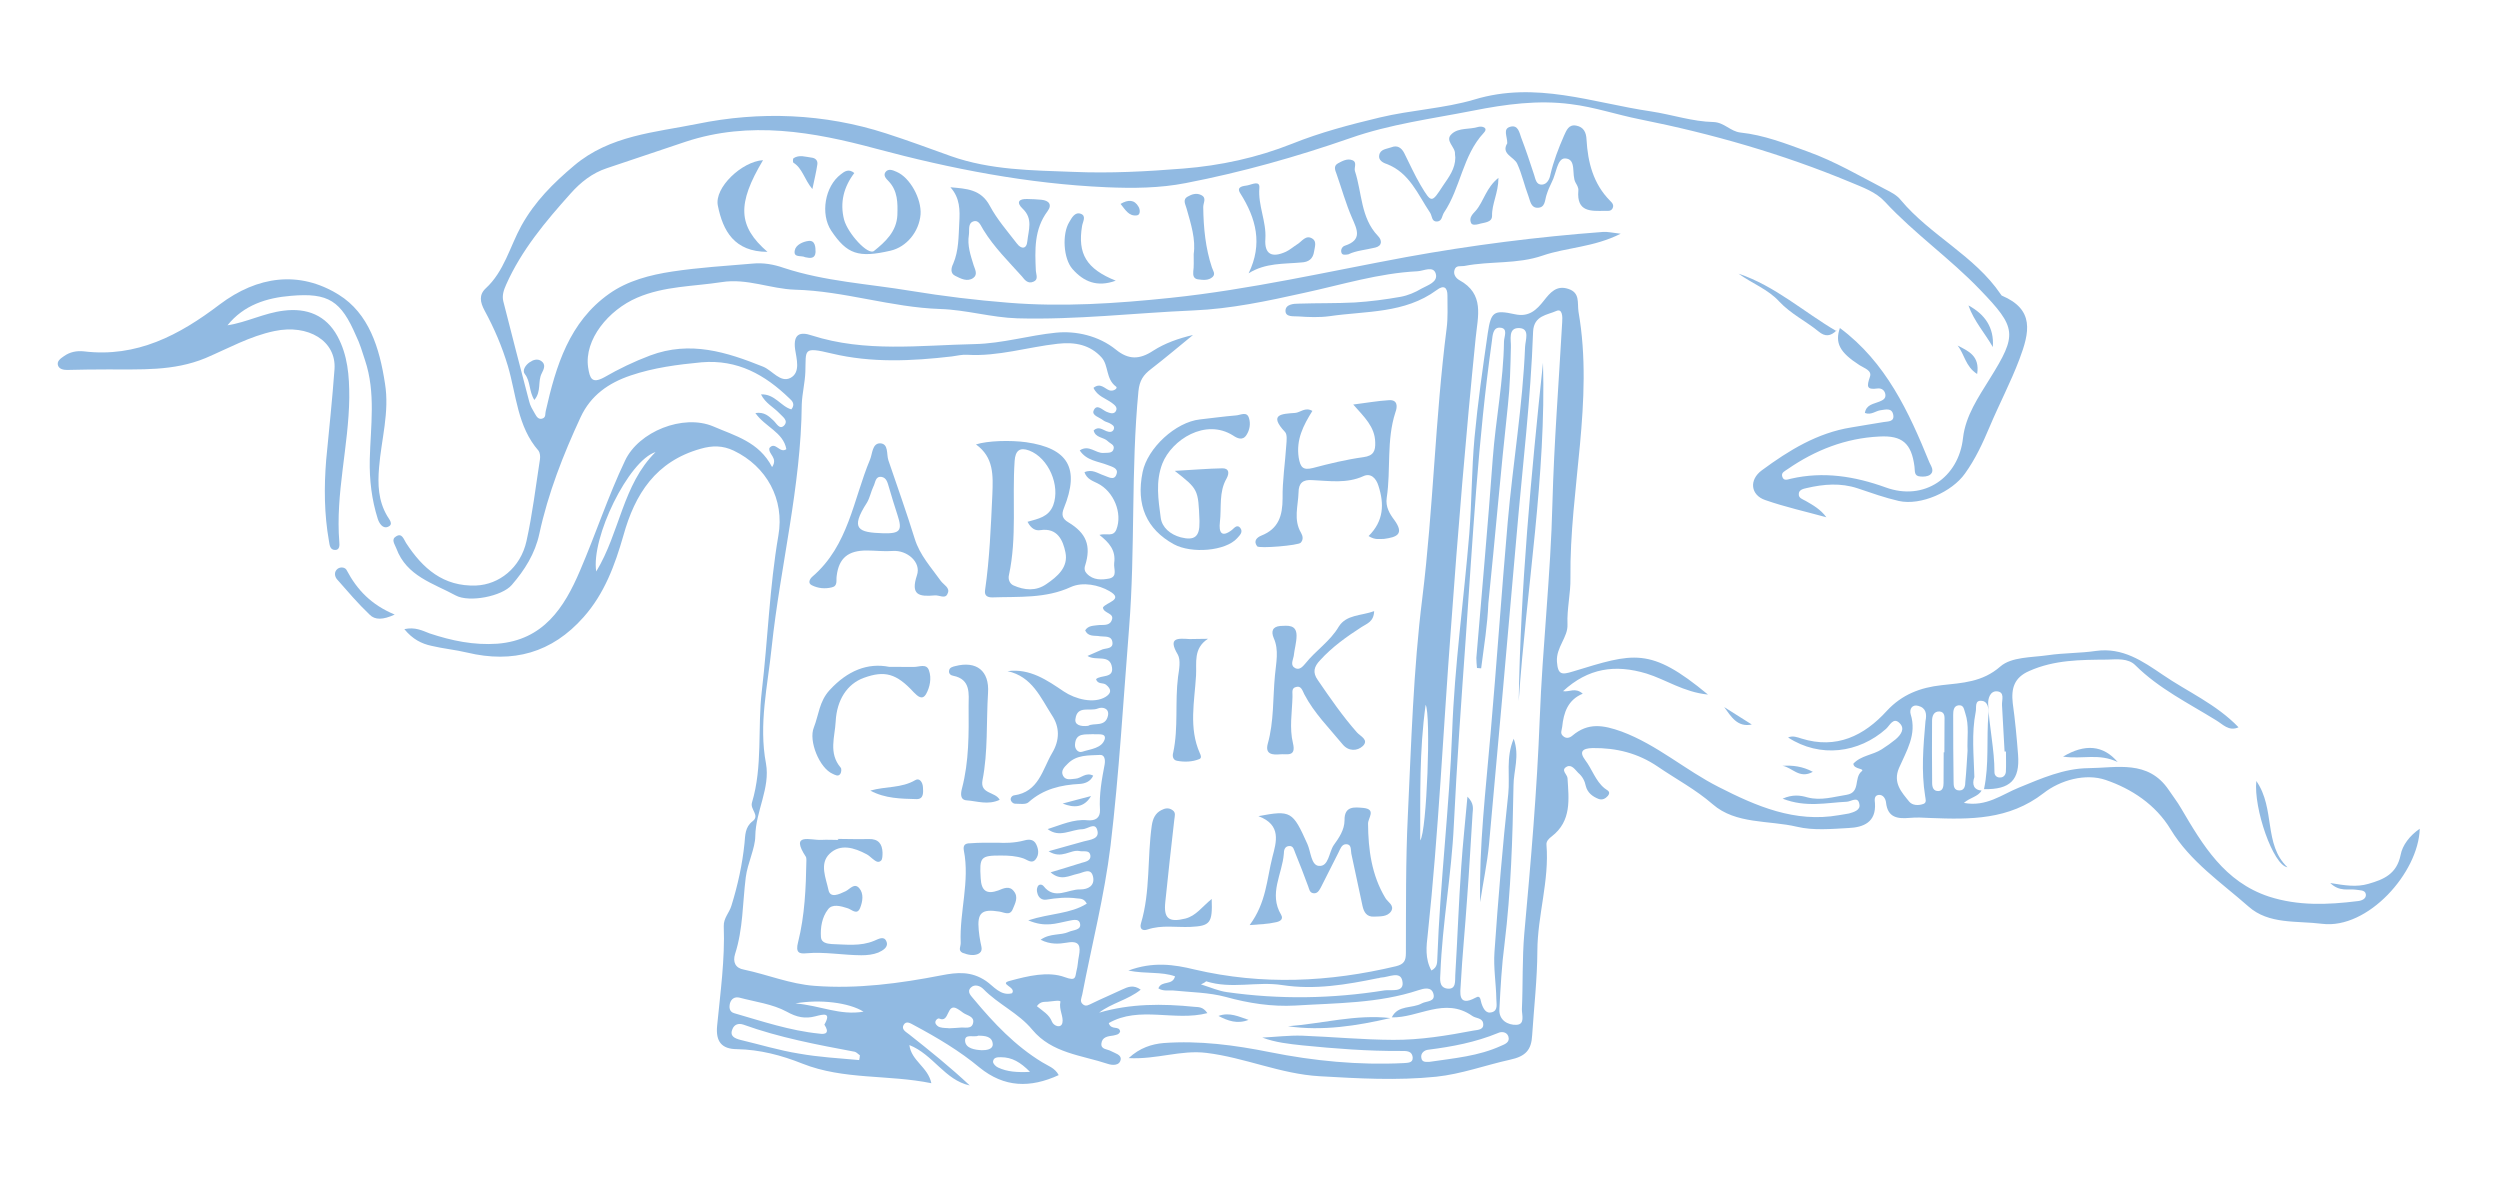 <svg width="255" height="121" viewBox="0 0 255 121" fill="none" xmlns="http://www.w3.org/2000/svg">
<path d="M202.121 80.635C201.765 81.269 200.953 81.336 200.316 81.897C202.608 82.331 204.201 81.032 205.933 80.334C208.231 79.391 210.529 78.377 212.999 78.353C215.893 78.33 219.108 77.461 221.212 80.576C221.633 81.213 222.089 81.779 222.474 82.451C224.681 86.201 226.889 89.951 231.434 91.453C234.43 92.418 237.43 92.29 240.466 91.915C240.89 91.881 241.385 91.672 241.316 91.213C241.247 90.754 240.683 90.822 240.295 90.749C239.519 90.64 238.635 90.989 237.686 90.068C239.203 90.321 240.366 90.503 241.568 90.155C243.157 89.703 244.466 89.144 244.862 87.205C245.043 86.218 245.788 85.233 246.814 84.532C246.689 89.013 241.512 94.813 236.857 94.228C234.247 93.9 231.422 94.311 229.348 92.467C226.571 90.02 223.404 87.889 221.406 84.599C219.865 82.052 217.401 80.453 214.794 79.56C212.715 78.845 210.136 79.575 208.436 80.909C204.896 83.646 200.944 83.594 196.886 83.435C196.181 83.397 195.475 83.359 194.769 83.426C193.569 83.527 192.546 83.417 192.376 81.863C192.342 81.51 192.097 81.015 191.603 81.084C191.144 81.152 191.213 81.611 191.246 81.929C191.379 83.871 190.071 84.394 188.554 84.458C186.789 84.557 184.953 84.725 183.296 84.33C180.406 83.647 177.051 84.091 174.696 82.035C172.938 80.51 170.966 79.478 169.101 78.2C167.061 76.815 164.875 76.276 162.44 76.301C161.381 76.332 161.062 76.683 161.694 77.533C162.396 78.453 162.743 79.654 163.658 80.399C163.904 80.612 164.362 80.72 164.007 81.177C163.759 81.459 163.441 81.634 163.053 81.491C162.419 81.241 161.926 80.851 161.753 80.18C161.649 79.65 161.404 79.19 160.982 78.835C160.666 78.516 160.316 77.95 159.821 78.195C159.149 78.545 159.853 78.972 159.886 79.36C160.018 81.513 160.326 83.737 158.273 85.317C157.989 85.527 157.706 85.808 157.74 86.161C158.042 89.832 156.827 93.356 156.811 96.99C156.799 99.849 156.469 102.706 156.28 105.598C156.203 107.08 155.636 107.748 154.011 108.094C151.503 108.648 149.064 109.555 146.487 109.826C142.498 110.232 138.547 110.004 134.595 109.775C130.609 109.546 126.981 107.872 123.066 107.397C120.456 107.068 117.982 108.081 115.124 107.927C116.258 106.874 117.495 106.491 118.695 106.39C122.331 106.123 125.928 106.597 129.524 107.319C134.002 108.22 138.588 108.663 143.176 108.436C143.564 108.402 144.129 108.44 144.096 107.875C144.029 107.134 143.393 107.202 142.864 107.199C139.511 107.22 136.16 106.959 132.844 106.627C131.469 106.48 130.093 106.333 128.754 105.833C130.096 105.768 131.473 105.598 132.813 105.639C135.918 105.758 139.022 106.054 142.128 106.067C144.88 106.079 147.599 105.632 150.319 105.114C150.742 105.045 151.413 105.048 151.275 104.342C151.171 103.812 150.536 103.88 150.184 103.631C147.369 101.643 144.678 103.855 141.926 103.772L141.961 103.773C142.602 102.47 144.047 102.899 145.037 102.339C145.497 102.094 146.449 102.204 146.206 101.356C145.997 100.614 145.22 100.822 144.69 100.997C140.591 102.355 136.356 102.302 132.121 102.566C129.721 102.697 127.358 102.334 125.032 101.689C123.304 101.223 121.469 101.215 119.671 101.031C119.177 100.993 118.647 101.132 118.154 100.812C118.475 99.967 119.602 100.571 119.853 99.585C118.444 99.084 116.925 99.36 115.092 98.999C117.601 98.058 119.788 98.385 121.832 98.887C128.742 100.505 135.589 100.181 142.407 98.552C143.219 98.344 143.397 97.992 143.401 97.215C143.421 92.522 143.37 87.829 143.602 83.136C143.951 75.763 144.159 68.353 145.073 61.018C146.206 51.848 146.387 42.639 147.555 33.504C147.701 32.411 147.635 31.281 147.64 30.152C147.644 29.34 147.292 29.021 146.549 29.583C143.257 32.004 139.341 31.704 135.598 32.253C134.574 32.39 133.48 32.35 132.422 32.275C131.963 32.237 131.116 32.375 131.119 31.704C131.122 31.034 131.934 30.967 132.533 30.97C134.404 30.907 136.309 30.95 138.18 30.853C139.768 30.753 141.322 30.549 142.876 30.273C143.617 30.135 144.36 29.82 144.997 29.435C145.633 29.085 146.693 28.772 146.45 27.924C146.207 27.076 145.216 27.636 144.581 27.669C140.628 27.864 136.847 29.047 132.997 29.878C129.253 30.709 125.544 31.504 121.732 31.664C115.732 31.921 109.801 32.636 103.767 32.469C101.121 32.388 98.548 31.6 95.902 31.518C90.892 31.356 86.1 29.677 81.089 29.549C78.584 29.468 76.189 28.364 73.611 28.776C70.716 29.223 67.752 29.174 64.994 30.363C62.06 31.62 59.577 34.644 59.988 37.469C60.16 38.599 60.369 39.164 61.607 38.499C63.128 37.624 64.649 36.889 66.31 36.261C70.41 34.726 74.11 35.906 77.844 37.404C78.795 37.797 79.602 39.071 80.627 38.546C81.688 37.986 81.236 36.572 81.099 35.619C80.894 34.03 81.635 33.821 82.798 34.215C88.26 35.967 93.839 35.215 99.415 35.097C102.239 35.039 104.959 34.204 107.713 33.933C109.725 33.73 112.052 34.234 113.811 35.653C115.112 36.717 116.241 36.687 117.621 35.775C118.824 35.004 120.203 34.516 121.686 34.169C120.27 35.328 118.853 36.522 117.401 37.645C116.623 38.241 116.232 38.804 116.121 39.898C115.346 47.904 115.805 55.987 115.171 63.995C114.575 71.438 114.155 78.882 113.276 86.253C112.654 91.367 111.362 96.372 110.388 101.449C110.316 101.802 110.103 102.154 110.454 102.438C110.771 102.721 111.089 102.476 111.407 102.336C112.398 101.846 113.423 101.427 114.448 100.938C115.049 100.658 115.615 100.413 116.354 100.946C115.044 101.999 113.384 102.309 112.109 103.292C115.324 102.353 118.571 102.367 121.851 102.698C122.239 102.735 122.698 102.667 123.154 103.339C119.798 104.207 116.206 102.568 113.093 104.355C113.336 105.132 114.15 104.571 114.254 105.206C114.146 105.559 113.793 105.557 113.546 105.627C113.016 105.695 112.416 105.763 112.343 106.433C112.269 107.068 112.975 107.001 113.327 107.214C113.715 107.427 114.385 107.571 114.312 108.065C114.203 108.735 113.427 108.661 113.004 108.518C110.326 107.624 107.292 107.435 105.291 105.027C103.887 103.327 101.809 102.436 100.298 100.877C99.982 100.558 99.418 100.344 99.028 100.73C98.567 101.187 99.095 101.613 99.341 101.931C101.377 104.375 103.555 106.678 106.3 108.348C106.863 108.704 107.603 108.918 107.988 109.661C105.089 110.99 102.443 110.943 99.911 108.885C97.871 107.183 95.583 105.832 93.26 104.587C92.907 104.409 92.45 104.054 92.166 104.547C91.917 105.005 92.41 105.254 92.726 105.502C94.837 107.17 96.911 108.837 98.915 110.716C96.376 110.176 95.188 107.56 92.757 106.596C92.962 108.221 94.653 108.828 94.999 110.488C90.592 109.587 86.072 110.167 81.845 108.49C79.696 107.634 77.51 107.06 75.182 107.015C73.594 107.008 72.997 106.229 73.145 104.642C73.477 101.256 73.95 97.87 73.824 94.482C73.792 93.635 74.394 93.109 74.609 92.368C75.253 90.289 75.721 88.174 75.942 85.987C76.016 85.211 75.984 84.364 76.763 83.767C77.542 83.171 76.486 82.567 76.701 81.862C77.811 78.161 77.263 74.277 77.702 70.504C78.325 65.213 78.489 59.885 79.394 54.631C80.045 50.929 78.189 47.569 74.843 45.967C73.716 45.432 72.658 45.428 71.457 45.776C66.899 47.062 64.767 50.37 63.584 54.634C62.725 57.63 61.654 60.554 59.526 62.945C56.299 66.601 52.307 67.677 47.654 66.564C46.455 66.276 45.221 66.165 44.022 65.878C42.999 65.662 42.084 65.199 41.242 64.172C42.336 63.93 43.076 64.321 43.816 64.606C46.071 65.357 48.327 65.826 50.728 65.659C55.423 65.291 57.554 61.983 59.158 58.215C60.762 54.481 62.014 50.64 63.758 46.978C65.147 44.019 69.672 42.204 72.737 43.487C74.956 44.45 77.423 45.06 78.753 47.642C79.392 46.692 78.335 46.334 78.479 45.7C79.082 44.961 79.535 46.304 80.208 45.813C79.898 44.083 78.03 43.545 77.048 42.13C77.966 41.992 78.422 42.453 78.879 42.879C79.196 43.162 79.51 43.869 79.971 43.412C80.467 42.885 79.799 42.494 79.483 42.14C78.921 41.538 78.075 41.146 77.621 40.227C79.032 40.162 79.662 41.47 80.719 41.757C81.145 41.23 80.794 40.875 80.512 40.627C78.017 38.217 75.236 36.652 71.565 36.954C69.094 37.191 66.693 37.498 64.325 38.299C62.063 39.066 60.258 40.328 59.225 42.547C57.444 46.386 55.91 50.296 55.01 54.456C54.578 56.466 53.512 58.155 52.2 59.667C51.207 60.827 47.852 61.483 46.479 60.736C44.191 59.491 41.476 58.774 40.43 55.947C40.255 55.487 39.869 55.027 40.4 54.711C41.001 54.326 41.175 54.997 41.42 55.386C43.103 57.969 45.212 59.849 48.565 59.722C50.895 59.626 53.09 57.941 53.701 55.192C54.313 52.442 54.643 49.62 55.078 46.834C55.115 46.552 55.081 46.199 54.941 45.987C52.763 43.508 52.672 40.261 51.802 37.328C51.21 35.349 50.407 33.476 49.426 31.672C48.971 30.823 48.833 30.081 49.542 29.414C51.42 27.693 51.995 25.19 53.169 23.043C54.556 20.543 56.434 18.681 58.559 16.89C62.207 13.801 66.831 13.503 71.105 12.639C77.497 11.326 84.06 11.565 90.368 13.604C92.588 14.319 94.808 15.14 96.992 15.926C101.044 17.355 105.243 17.373 109.477 17.532C113.217 17.689 116.958 17.494 120.7 17.192C124.477 16.891 128.186 16.095 131.792 14.664C134.655 13.511 137.693 12.713 140.731 11.985C143.91 11.222 147.334 11.06 150.373 10.156C156.662 8.242 162.44 10.49 168.4 11.362C170.551 11.689 172.63 12.404 174.782 12.448C175.876 12.488 176.507 13.408 177.53 13.519C179.929 13.776 182.113 14.632 184.368 15.454C187.151 16.453 189.686 17.946 192.291 19.299C192.855 19.583 193.488 19.904 193.874 20.399C196.894 24.011 201.402 26.077 204.067 30.006C204.102 30.041 204.137 30.112 204.172 30.147C207.554 31.573 207.014 33.9 205.979 36.648C205.087 39.008 203.913 41.227 202.95 43.516C202.237 45.207 201.489 46.827 200.424 48.304C199.111 50.169 195.929 51.602 193.672 51.098C192.262 50.775 190.853 50.275 189.479 49.81C187.752 49.238 186.022 49.372 184.256 49.788C183.938 49.857 183.479 49.961 183.477 50.384C183.44 50.807 183.863 50.915 184.18 51.093C184.919 51.52 185.694 51.946 186.29 52.761C184.21 52.187 182.095 51.719 180.051 51.005C178.571 50.504 178.366 48.951 179.712 47.968C182.473 45.934 185.374 44.147 188.835 43.597C189.929 43.425 191.024 43.218 192.154 43.046C192.613 42.978 193.248 43.016 193.11 42.309C192.972 41.568 192.336 41.777 191.806 41.845C191.312 41.913 190.851 42.37 190.217 42.121C190.362 41.239 191.139 41.207 191.704 40.962C192.022 40.823 192.376 40.683 192.307 40.224C192.239 39.8 191.922 39.587 191.534 39.621C190.368 39.792 190.405 39.404 190.727 38.453C190.977 37.783 190.166 37.568 189.674 37.249C187.632 35.934 187.142 34.979 187.678 33.429L187.678 33.464C192.357 36.943 194.699 41.999 196.795 47.16C196.969 47.548 197.355 48.044 196.86 48.43C196.612 48.606 196.188 48.639 195.871 48.602C195.201 48.564 195.344 48.035 195.275 47.577C194.968 45.211 194.019 44.395 191.689 44.526C188.265 44.688 185.155 45.91 182.359 47.839C182.076 48.049 181.651 48.189 181.791 48.613C181.93 49.107 182.354 48.897 182.672 48.828C185.992 48.066 189.166 48.574 192.337 49.716C196.248 51.145 199.787 48.725 200.228 44.669C200.485 42.412 201.799 40.512 202.971 38.611C205.778 34.106 205.711 33.436 201.952 29.538C198.895 26.349 195.271 23.828 192.25 20.569C191.337 19.577 189.998 19.112 188.73 18.578C181.791 15.69 174.636 13.647 167.267 12.169C164.905 11.7 162.614 10.914 160.216 10.621C156.901 10.184 153.582 10.628 150.262 11.285C146.059 12.113 141.787 12.66 137.723 14.089C132.209 16.006 126.662 17.57 120.941 18.675C118.292 19.193 115.575 19.217 112.858 19.099C104.849 18.747 97.057 17.232 89.302 15.152C83.028 13.466 76.505 12.274 69.897 14.469C67.246 15.34 64.561 16.281 61.91 17.152C60.426 17.639 59.222 18.587 58.194 19.747C55.641 22.595 53.193 25.513 51.626 29.035C51.376 29.598 51.197 30.127 51.336 30.727C52.204 34.119 53.071 37.545 53.974 40.937C54.078 41.396 54.324 41.785 54.569 42.21C54.744 42.528 54.954 42.846 55.378 42.672C55.697 42.532 55.592 42.179 55.664 41.932C56.707 37.314 58.067 32.838 62.138 29.962C64.014 28.629 66.31 28.039 68.57 27.696C71.289 27.284 74.042 27.119 76.795 26.884C77.855 26.783 78.912 26.964 79.934 27.321C84.163 28.716 88.573 28.946 92.91 29.671C96.225 30.214 99.54 30.616 102.856 30.878C108.359 31.325 113.866 30.96 119.373 30.384C127.493 29.536 135.441 27.7 143.458 26.217C150.097 25.011 156.806 24.157 163.513 23.657C163.936 23.623 164.394 23.731 165.311 23.841C162.518 25.24 159.801 25.229 157.362 26.065C154.747 26.971 152.031 26.607 149.382 27.125C148.994 27.194 148.501 27.015 148.357 27.544C148.214 28.002 148.53 28.392 148.847 28.569C151.452 29.992 150.737 32.247 150.515 34.505C149.52 44.381 148.701 54.258 147.989 64.171C147.203 74.542 146.735 84.914 145.632 95.284C145.486 96.519 145.339 97.788 146.004 98.991C146.676 98.641 146.573 98.111 146.61 97.688C146.89 89.996 147.84 82.343 148.12 74.652C148.361 67.913 149.307 61.212 149.865 54.475C150.126 51.194 150.105 47.877 150.401 44.632C150.734 41.069 151.243 37.507 151.753 33.981C152.08 31.794 152.363 31.584 154.513 32.052C155.959 32.376 156.738 31.603 157.484 30.653C158.122 29.844 158.761 29.07 159.959 29.464C161.192 29.857 160.87 30.879 161.007 31.797C162.592 40.908 160.083 49.896 160.185 58.965C160.214 60.518 159.819 62.069 159.883 63.692C159.948 64.998 158.708 66.016 158.808 67.499C158.908 68.84 159.296 68.842 160.427 68.494C166.61 66.615 168.272 65.916 174.214 70.847C171.71 70.589 169.916 69.311 167.942 68.702C164.735 67.736 161.981 68.147 159.43 70.501C160.1 70.61 160.667 70.083 161.44 70.757C159.92 71.385 159.491 72.689 159.344 74.135C159.307 74.488 159.094 74.805 159.446 75.088C159.762 75.372 160.115 75.268 160.399 75.022C161.992 73.688 163.509 73.941 165.411 74.62C169.04 75.976 171.923 78.565 175.303 80.273C179.141 82.23 183.086 83.941 187.571 83.148C187.924 83.079 188.277 83.046 188.595 82.976C189.09 82.837 189.797 82.629 189.658 82.028C189.521 81.181 188.848 81.743 188.389 81.776C186.306 81.873 184.222 82.393 181.826 81.465C182.852 81.011 183.628 81.12 184.368 81.335C185.742 81.694 187.015 81.276 188.356 81.07C189.804 80.829 189.07 79.344 189.884 78.677C190.274 78.361 189.073 78.497 189.041 77.897C189.821 77.053 191.02 77.023 191.94 76.427C192.436 76.112 192.931 75.761 193.356 75.41C193.888 74.954 194.349 74.32 193.752 73.753C193.119 73.115 192.763 73.996 192.373 74.347C189.61 76.805 185.655 77.353 182.383 75.222C182.877 75.012 183.3 75.191 183.758 75.334C187.318 76.443 190.147 75.043 192.451 72.513C194.011 70.826 195.884 70.128 198.038 69.89C200.156 69.652 202.203 69.59 204.045 67.975C205.179 66.992 207.225 67.071 208.885 66.831C210.509 66.591 212.167 66.633 213.792 66.394C216.51 66.017 218.551 67.437 220.592 68.822C223.125 70.562 226.049 71.81 228.332 74.184C227.342 74.638 226.71 73.859 226.042 73.468C223.226 71.727 220.198 70.232 217.808 67.858C217.07 67.113 215.905 67.249 214.917 67.281C212.235 67.304 209.553 67.293 206.972 68.446C205.452 69.11 205.13 70.203 205.3 71.721C205.539 73.451 205.708 75.216 205.842 76.981C206.042 79.558 205.05 80.541 202.368 80.495C202.909 77.956 202.602 75.379 202.825 72.804C202.862 72.275 202.76 71.569 202.195 71.496C201.349 71.351 201.628 72.199 201.52 72.622C201.087 74.808 201.325 77.032 201.386 79.255C201.1 80.066 201.38 80.596 202.121 80.635ZM104.88 93.874C107.142 93.143 109.188 93.222 110.851 92.171C110.571 91.64 110.218 91.674 109.865 91.637C108.807 91.492 107.748 91.593 106.724 91.765C106.265 91.834 105.913 91.55 105.81 91.091C105.74 90.879 105.741 90.632 105.848 90.42C105.99 90.139 106.307 90.211 106.448 90.388C107.571 91.839 108.952 90.681 110.187 90.721C110.998 90.725 111.671 90.339 111.498 89.457C111.291 88.432 110.476 89.029 109.911 89.132C109.064 89.305 108.214 89.901 107.16 88.979C108.396 88.596 109.386 88.318 110.34 88.005C110.728 87.9 111.258 87.797 111.225 87.303C111.157 86.632 110.521 86.912 110.098 86.804C109.181 86.624 108.294 87.678 106.957 86.826C108.406 86.409 109.465 86.131 110.561 85.818C111.232 85.644 112.22 85.578 111.907 84.624C111.663 83.847 110.919 84.584 110.39 84.582C109.225 84.612 108.057 85.49 106.861 84.567C108.204 84.149 109.512 83.52 110.923 83.667C111.734 83.741 112.23 83.425 112.198 82.614C112.099 81.025 112.388 79.474 112.676 77.958C112.749 77.499 112.681 76.97 112.187 77.003C111.057 77.069 109.822 76.958 108.901 77.906C108.582 78.223 108.157 78.609 108.437 79.139C108.717 79.635 109.247 79.46 109.706 79.427C110.271 79.394 110.768 78.726 111.507 79.117C111.222 79.751 110.621 79.925 110.162 79.959C108.221 80.056 106.42 80.472 104.896 81.841C104.613 82.087 104.014 81.979 103.52 81.977C103.378 81.976 103.203 81.834 103.133 81.693C102.993 81.445 103.205 81.164 103.417 81.129C105.96 80.787 106.322 78.495 107.318 76.806C108.099 75.503 108.105 74.162 107.299 72.959C106.142 71.155 105.269 68.998 102.766 68.458C105.061 68.151 106.82 69.393 108.509 70.53C109.67 71.311 111.574 71.813 112.777 71.077C113.378 70.692 113.38 70.303 112.817 69.842C112.501 69.594 111.97 69.839 111.796 69.273C112.292 68.817 113.596 69.21 113.425 68.081C113.219 66.668 111.769 67.474 110.924 66.905C111.49 66.661 111.985 66.451 112.444 66.241C112.868 66.102 113.539 66.175 113.471 65.54C113.403 64.799 112.697 64.972 112.203 64.9C111.674 64.791 111.003 65 110.688 64.293C111.008 63.8 111.502 63.838 111.961 63.769C112.455 63.701 113.125 63.88 113.374 63.317C113.766 62.507 112.566 62.607 112.498 61.972C112.783 61.444 114.725 61.17 113.14 60.281C112.084 59.676 110.463 59.317 109.225 59.876C106.644 61.065 103.928 60.841 101.21 60.935C100.751 60.934 100.399 60.791 100.472 60.227C100.945 56.982 101.065 53.736 101.22 50.455C101.299 48.479 101.377 46.645 99.548 45.331C100.749 44.948 103.043 44.888 104.666 45.106C108.968 45.724 110.159 47.776 108.519 51.827C108.233 52.532 108.373 52.921 108.971 53.276C110.801 54.378 111.325 55.65 110.681 57.694C110.574 58.011 110.643 58.294 110.854 58.507C111.522 59.215 112.404 59.148 113.146 59.011C114.029 58.803 113.574 58.024 113.647 57.425C113.829 56.12 113.126 55.34 112.142 54.56C112.848 54.351 113.552 54.813 113.873 54.003C114.515 52.347 113.607 50.12 111.952 49.301C111.459 49.052 110.86 48.873 110.616 48.166C111.394 47.817 111.957 48.278 112.591 48.492C113.049 48.636 113.682 49.097 113.897 48.322C114.076 47.758 113.442 47.614 112.984 47.435C111.997 47.043 110.833 47.003 110.132 45.941C111.087 45.31 111.754 46.266 112.566 46.199C112.954 46.165 113.483 46.273 113.591 45.78C113.698 45.357 113.24 45.249 112.994 45.001C112.573 44.575 111.725 44.678 111.552 43.901C112.048 43.444 112.47 43.834 112.857 43.977C113.139 44.084 113.457 44.121 113.599 43.804C113.742 43.451 113.425 43.309 113.178 43.167C112.967 43.06 112.72 43.023 112.544 42.882C112.158 42.562 111.312 42.382 111.561 41.854C111.881 41.15 112.443 41.822 112.866 42.001C113.218 42.143 113.606 42.286 113.819 41.934C114.032 41.547 113.68 41.298 113.399 41.086C112.766 40.624 111.92 40.409 111.535 39.56C112.244 38.999 112.664 39.636 113.158 39.814C113.545 39.957 114.076 39.606 113.83 39.429C112.774 38.648 113.098 37.273 112.36 36.459C111.201 35.183 109.685 34.859 107.885 35.063C104.813 35.403 101.809 36.378 98.67 36.188C98.14 36.151 97.611 36.289 97.081 36.358C92.985 36.834 88.891 37.028 84.837 36.058C81.841 35.34 82.228 35.659 82.147 37.917C82.107 39.046 81.82 40.139 81.78 41.232C81.709 49.63 79.592 57.737 78.71 66.026C78.305 69.977 77.371 73.854 78.13 77.88C78.578 80.388 77.085 82.71 77.039 85.286C77.034 86.521 76.251 88.035 76.068 89.481C75.74 92.091 75.799 94.773 74.976 97.31C74.726 98.121 75.005 98.757 75.887 98.902C78.284 99.406 80.574 100.369 83.079 100.556C87.453 100.892 91.761 100.311 96.034 99.482C97.623 99.172 99.071 99.037 100.584 100.067C101.323 100.564 102.059 101.625 103.225 101.313C103.722 100.68 101.782 100.354 103.019 100.042C104.82 99.555 106.905 99.035 108.631 99.678C109.794 100.106 109.655 99.647 109.798 99.047C109.942 98.554 109.944 97.989 110.052 97.496C110.233 96.508 110.129 95.908 108.823 96.15C108.01 96.287 107.128 96.354 106.142 95.856C107.133 95.154 108.155 95.441 109.004 95.056C109.463 94.847 110.275 94.885 110.172 94.25C110.069 93.579 109.291 93.893 108.832 93.962C107.772 94.169 106.606 94.623 104.88 93.874ZM151.077 68.171C150.936 68.171 150.795 68.135 150.653 68.134C150.62 67.781 150.586 67.428 150.587 67.111C151.146 60.338 151.775 53.53 152.262 46.757C152.562 42.771 153.355 38.857 153.407 34.835C153.41 34.341 153.872 33.461 152.99 33.422C152.284 33.383 152.246 34.195 152.173 34.794C150.753 44.88 150.216 55.005 149.502 65.165C149.051 71.48 148.6 77.829 148.291 84.145C148.058 89.19 147.119 94.161 146.921 99.242C146.883 99.912 146.773 100.688 147.584 100.833C148.572 100.978 148.399 100.024 148.437 99.46C148.665 95.756 148.786 92.086 149.049 88.382C149.2 86.089 149.457 83.797 149.68 81.257C150.382 81.966 150.239 82.495 150.202 82.988C150.013 85.916 149.859 88.845 149.635 91.772C149.446 94.63 149.151 97.487 148.998 100.38C148.959 101.156 148.635 102.778 150.509 101.763C151.04 101.447 151.002 102.047 151.107 102.33C151.281 102.86 151.561 103.426 152.161 103.252C152.833 103.078 152.624 102.372 152.626 101.877C152.598 100.289 152.322 98.7 152.435 97.113C152.811 91.716 153.257 86.354 153.845 80.957C154.029 79.158 153.578 77.286 154.398 75.349C155.026 77.116 154.384 78.595 154.378 80.113C154.284 85.511 154.12 90.909 153.462 96.27C153.17 98.492 153.055 100.715 152.939 102.937C152.864 104.066 153.814 104.564 154.661 104.533C155.579 104.501 155.23 103.547 155.233 102.947C155.35 100.372 155.255 97.795 155.478 95.22C156.144 87.919 156.776 80.582 157.054 73.278C157.332 65.94 158.175 58.639 158.348 51.3C158.515 45.125 159.001 38.987 159.344 32.849C159.382 32.355 159.386 31.438 158.749 31.717C157.83 32.137 156.454 32.166 156.376 33.824C156.135 40.739 155.294 47.617 154.699 54.531C153.772 65.042 152.845 75.589 151.882 86.101C151.697 88.076 151.265 90.05 150.975 92.025C150.858 86.238 151.553 80.559 152.036 74.845C152.667 67.649 153.157 60.452 153.787 53.256C154.307 47.295 155.32 41.371 155.558 35.373C155.596 34.668 156.06 33.541 155.001 33.465C153.767 33.389 154.149 34.697 154.111 35.402C154.067 37.414 154.023 39.389 153.803 41.365C153.068 48.066 152.51 54.804 151.811 61.541C151.731 63.693 151.369 65.914 151.077 68.171ZM104.807 53.223C105.903 52.91 106.962 52.738 107.426 51.54C108.176 49.532 106.953 46.704 104.98 45.955C104.028 45.597 103.568 45.948 103.493 47.007C103.229 50.887 103.742 54.806 102.914 58.649C102.806 59.072 102.981 59.532 103.368 59.71C104.495 60.209 105.659 60.319 106.721 59.583C107.853 58.811 108.987 57.864 108.676 56.345C108.434 55.144 107.875 53.801 106.109 54.075C105.65 54.144 105.192 53.966 104.807 53.223ZM122.496 100.407C123.518 100.729 124.328 101.086 125.139 101.195C130.5 101.959 135.864 101.876 141.232 101.017C141.867 100.914 143.312 101.308 143.036 100.037C142.828 99.013 141.661 99.678 140.884 99.71C140.779 99.71 140.672 99.78 140.531 99.779C137.317 100.436 134.104 100.987 130.789 100.478C128.214 100.079 125.599 100.915 123.027 100.092C122.991 100.127 122.885 100.233 122.496 100.407ZM196.399 73.553C196.543 72.848 196.475 72.212 195.665 71.997C195.03 71.818 194.746 72.346 194.885 72.841C195.546 74.925 194.445 76.615 193.697 78.34C193.055 79.855 193.968 80.812 194.741 81.768C195.057 82.157 195.692 82.195 196.222 81.986C196.54 81.846 196.4 81.493 196.366 81.21C195.954 78.668 196.176 76.128 196.399 73.553ZM84.085 104.513C84.832 103.21 83.984 103.454 83.171 103.662C82.111 103.94 81.265 103.759 80.244 103.191C78.801 102.408 77.037 102.189 75.416 101.758C74.958 101.65 74.604 101.861 74.461 102.319C74.353 102.742 74.386 103.201 74.88 103.344C77.735 104.168 80.589 105.133 83.552 105.428C84.222 105.537 84.646 105.362 84.085 104.513ZM87.634 108.127C87.67 107.951 87.706 107.81 87.706 107.633C87.53 107.527 87.355 107.314 87.178 107.278C83.335 106.556 79.492 105.834 75.828 104.513C75.299 104.334 74.875 104.508 74.696 105.002C74.411 105.706 74.975 105.92 75.503 106.064C77.477 106.531 79.451 107.139 81.496 107.466C83.506 107.827 85.588 107.942 87.634 108.127ZM66.868 46.109C64.111 46.979 60.266 54.867 60.816 58.292C63.233 54.315 63.501 49.447 66.868 46.109ZM145.823 108.306C148.366 107.929 150.801 107.727 153.1 106.679C153.524 106.504 154.054 106.295 153.845 105.694C153.67 105.234 153.141 105.197 152.788 105.372C150.49 106.315 148.124 106.763 145.687 107.07C145.299 107.104 144.874 107.42 144.978 107.914C145.046 108.408 145.541 108.305 145.823 108.306ZM200.691 76.571C200.626 75.3 200.879 73.996 200.461 72.759C200.321 72.37 200.323 71.876 199.758 71.944C199.264 72.013 199.227 72.506 199.225 72.93C199.215 75.188 199.241 77.482 199.266 79.74C199.264 80.164 199.298 80.623 199.862 80.625C200.392 80.627 200.464 80.134 200.466 79.71C200.577 78.652 200.616 77.594 200.691 76.571ZM204.608 76.658C204.573 76.658 204.502 76.658 204.467 76.657C204.368 75.069 204.304 73.516 204.205 71.928C204.172 71.398 204.528 70.588 203.682 70.514C202.976 70.476 202.761 71.286 202.794 71.816C202.89 74.145 203.444 76.441 203.434 78.77C203.433 79.088 203.679 79.336 204.032 79.302C204.35 79.303 204.562 79.057 204.599 78.74C204.637 78.07 204.605 77.364 204.608 76.658ZM144.861 85.718C145.535 84.909 145.975 72.843 145.415 71.888C144.759 76.613 144.881 81.166 144.861 85.718ZM198.256 76.737C198.291 76.737 198.291 76.737 198.326 76.737C198.331 75.678 198.335 74.62 198.34 73.561C198.342 73.173 198.414 72.644 197.85 72.571C197.25 72.533 197.072 73.026 197.07 73.52C197.061 75.638 197.052 77.72 197.078 79.837C197.076 80.26 197.18 80.719 197.745 80.687C198.168 80.653 198.241 80.23 198.242 79.877C198.247 78.854 198.251 77.795 198.256 76.737ZM96.823 104.885C97.317 104.852 97.634 104.853 97.917 104.819C98.376 104.75 99.116 105.036 99.26 104.331C99.404 103.661 98.628 103.587 98.241 103.303C98.065 103.161 97.854 103.019 97.678 102.912C96.516 102.202 96.895 104.391 95.803 103.892C95.662 103.821 95.344 104.102 95.413 104.349C95.448 104.526 95.694 104.739 95.87 104.775C96.223 104.882 96.646 104.849 96.823 104.885ZM110.999 74.034C111.53 73.683 112.763 74.218 113.015 72.984C113.16 72.243 112.455 72.064 111.96 72.273C111.182 72.588 109.879 71.912 109.697 73.322C109.588 73.922 110.187 74.136 110.999 74.034ZM88.078 103.189C86.6 102.265 83.638 101.899 81.13 102.347C83.705 102.57 85.677 103.602 88.078 103.189ZM111.49 74.883C110.713 74.95 109.726 74.699 109.65 75.933C109.613 76.392 109.964 76.817 110.388 76.678C111.236 76.399 112.401 76.333 112.687 75.382C112.832 74.712 111.913 74.955 111.49 74.883ZM105.76 102.629C106.358 103.126 107.027 103.482 107.306 104.224C107.481 104.648 108.22 104.934 108.364 104.334C108.508 103.7 107.982 102.957 108.162 102.181C108.198 101.969 107.315 102.142 106.856 102.175C106.538 102.209 106.151 102.102 105.76 102.629ZM105.061 109.331C104.077 108.339 103.232 107.841 102.103 107.836C101.75 107.835 101.327 107.833 101.289 108.292C101.289 108.503 101.57 108.787 101.816 108.894C102.732 109.321 103.72 109.396 105.061 109.331ZM99.784 105.639C99.359 105.848 98.373 105.385 98.44 106.197C98.507 106.939 99.424 107.084 100.13 107.122C100.589 107.124 101.259 107.056 101.262 106.527C101.23 105.715 100.489 105.642 99.784 105.639Z" fill="#91BAE2"/>
<path d="M23.201 33.182C25.178 32.873 26.947 31.928 28.924 31.689C31.325 31.382 33.262 32.167 34.418 34.289C35.468 36.234 35.635 38.317 35.626 40.575C35.569 45.515 34.208 50.344 34.61 55.286C34.644 55.639 34.642 56.098 34.183 56.096C33.654 56.093 33.62 55.599 33.552 55.175C33.069 52.456 33.046 49.704 33.27 46.917C33.565 43.813 33.896 40.744 34.121 37.64C34.31 34.783 31.459 33.041 27.997 33.767C25.49 34.286 23.261 35.547 20.963 36.525C17.675 37.887 14.289 37.661 10.901 37.682C9.56 37.676 8.219 37.706 6.843 37.735C6.49 37.733 6.067 37.661 5.927 37.307C5.753 36.848 6.177 36.568 6.531 36.322C7.133 35.901 7.804 35.763 8.545 35.837C13.941 36.495 18.291 34.185 22.398 31.062C26.257 28.149 30.529 27.568 34.542 30.055C37.639 31.974 38.718 35.507 39.267 39.109C39.748 42.04 38.889 44.824 38.665 47.681C38.517 49.41 38.58 51.068 39.491 52.625C39.666 52.943 40.228 53.51 39.522 53.754C39.027 53.928 38.676 53.362 38.537 52.938C37.91 50.96 37.672 48.947 37.716 46.865C37.801 43.478 38.345 40.058 37.23 36.736C36.952 35.888 36.708 35.04 36.323 34.262C34.786 30.691 33.519 29.839 29.671 30.175C27.2 30.376 24.868 31.108 23.201 33.182Z" fill="#91BAE2"/>
<path d="M139.596 54.678C141.155 53.132 141.198 51.403 140.606 49.565C140.362 48.753 139.8 48.221 139.057 48.571C137.36 49.34 135.597 49.05 133.868 48.972C132.88 48.897 132.455 49.283 132.451 50.236C132.41 51.612 131.91 53.022 132.716 54.366C132.891 54.684 132.96 55.037 132.676 55.354C132.463 55.635 128.439 55.971 128.228 55.723C127.807 55.157 128.232 54.805 128.657 54.631C130.424 53.933 130.818 52.593 130.825 50.829C130.798 49.029 131.088 47.196 131.202 45.396C131.239 44.938 131.312 44.303 131.066 44.055C129.38 42.248 130.721 42.218 132.098 42.118C132.627 42.086 133.124 41.488 133.863 41.914C132.939 43.392 132.192 44.836 132.467 46.672C132.639 47.696 132.92 47.98 133.909 47.737C135.605 47.285 137.335 46.87 139.066 46.63C140.125 46.493 140.304 45.965 140.272 45.118C140.243 43.53 139.154 42.537 138.03 41.262C139.407 41.091 140.537 40.884 141.667 40.819C142.584 40.752 142.546 41.493 142.332 42.056C141.402 44.911 141.883 47.877 141.447 50.769C141.302 51.686 141.758 52.429 142.214 53.03C143.302 54.517 142.418 54.796 141.182 54.967C140.724 54.965 140.264 55.104 139.596 54.678Z" fill="#91BAE2"/>
<path d="M127.462 94.359C129.166 92.072 129.211 89.673 129.786 87.417C130.18 85.901 130.752 84.14 128.357 83.247C131.676 82.626 131.852 82.733 133.355 86.091C133.705 86.869 133.734 88.246 134.51 88.32C135.533 88.43 135.54 86.948 136.037 86.209C136.569 85.47 137.137 84.661 137.142 83.673C137.113 82.156 138.206 82.337 139.088 82.411C140.393 82.558 139.542 83.436 139.54 84.001C139.564 86.683 139.905 89.26 141.307 91.595C141.552 92.02 142.257 92.34 141.901 92.939C141.51 93.537 140.77 93.463 140.134 93.496C139.393 93.528 139.113 93.032 138.974 92.397C138.594 90.631 138.213 88.829 137.833 87.064C137.764 86.675 137.872 86.111 137.308 86.109C136.849 86.106 136.706 86.6 136.528 86.952C135.923 88.149 135.318 89.346 134.713 90.544C134.535 90.86 134.357 91.177 133.934 91.105C133.581 91.033 133.547 90.715 133.443 90.432C133.024 89.266 132.57 88.135 132.116 87.004C131.977 86.686 131.943 86.262 131.484 86.295C131.025 86.329 130.953 86.752 130.952 87.069C130.801 89.151 129.381 91.156 130.678 93.314C130.958 93.809 130.498 94.019 130.039 94.088C129.297 94.261 128.627 94.258 127.462 94.359Z" fill="#91BAE2"/>
<path d="M140.164 62.337C140.124 63.43 139.418 63.604 138.887 63.954C137.365 64.936 135.879 65.988 134.638 67.359C134.035 67.992 133.856 68.591 134.417 69.369C135.68 71.21 136.942 73.05 138.417 74.715C138.768 75.105 139.649 75.461 139.011 76.094C138.444 76.621 137.562 76.652 136.965 75.944C135.596 74.279 134.05 72.755 133.035 70.81C132.86 70.457 132.721 69.927 132.226 70.066C131.661 70.169 131.871 70.699 131.834 71.087C131.792 72.675 131.503 74.262 131.884 75.816C132.231 77.264 131.209 76.872 130.574 76.94C129.832 77.007 129.021 76.968 129.308 75.876C129.953 73.585 129.822 71.22 130.044 68.892C130.155 67.622 130.478 66.318 129.919 65.08C129.639 64.409 129.783 63.915 130.594 63.848C131.336 63.816 132.254 63.679 132.249 64.843C132.246 65.549 132.031 66.219 131.958 66.924C131.885 67.347 131.565 67.875 132.129 68.16C132.586 68.374 132.906 67.951 133.154 67.67C134.218 66.334 135.669 65.423 136.558 63.909C137.34 62.677 138.821 62.825 140.164 62.337Z" fill="#91BAE2"/>
<path d="M119.827 48.029C121.627 47.931 123.181 47.796 124.698 47.767C125.369 47.77 125.402 48.265 125.117 48.793C124.3 50.201 124.61 51.755 124.428 53.271C124.317 54.259 124.562 54.895 125.659 54.053C125.907 53.842 126.191 53.455 126.507 53.845C126.823 54.27 126.469 54.586 126.185 54.902C125.015 56.203 121.555 56.505 119.725 55.51C116.943 53.98 115.86 51.505 116.545 48.156C117.049 45.688 119.919 43.054 122.39 42.782C123.626 42.646 124.827 42.475 126.062 42.374C126.556 42.341 127.193 41.92 127.402 42.663C127.576 43.228 127.467 43.862 127.148 44.355C126.757 44.989 126.193 44.704 125.771 44.42C122.956 42.643 119.523 44.852 118.56 47.282C117.846 49.15 118.156 50.986 118.395 52.822C118.532 53.811 119.376 54.52 120.433 54.807C121.843 55.166 122.374 54.745 122.346 53.262C122.346 53.192 122.346 53.156 122.346 53.086C122.219 49.909 122.219 49.909 119.827 48.029Z" fill="#91BAE2"/>
<path d="M96.943 19.101C98.566 19.249 100.048 19.29 100.958 20.988C101.693 22.367 102.747 23.572 103.729 24.846C104.15 25.413 104.715 25.45 104.789 24.604C104.9 23.475 105.399 22.313 104.309 21.285C103.642 20.647 103.89 20.26 104.808 20.299C105.266 20.301 105.76 20.338 106.219 20.375C106.995 20.449 107.346 20.874 106.849 21.543C105.465 23.407 105.562 25.489 105.658 27.642C105.692 28.03 105.937 28.526 105.407 28.735C104.841 28.98 104.525 28.555 104.244 28.201C102.875 26.677 101.399 25.224 100.312 23.455C100.067 23.102 99.893 22.43 99.328 22.569C98.692 22.743 98.901 23.449 98.828 23.943C98.647 25.036 98.996 26.026 99.309 27.05C99.448 27.474 99.764 28.005 99.268 28.356C98.666 28.777 97.997 28.421 97.434 28.136C96.906 27.887 97.014 27.323 97.228 26.9C97.798 25.562 97.769 24.15 97.845 22.739C97.921 21.434 97.927 20.199 96.943 19.101Z" fill="#91BAE2"/>
<path d="M153.742 14.616C153.745 13.875 153.255 13.132 154.067 12.924C154.844 12.716 154.982 13.528 155.156 14.023C155.645 15.295 156.063 16.567 156.481 17.839C156.62 18.263 156.688 18.863 157.288 18.831C157.818 18.798 158.067 18.234 158.14 17.811C158.463 16.436 158.963 15.133 159.533 13.83C159.782 13.301 159.997 12.667 160.772 12.812C161.548 12.956 161.793 13.522 161.825 14.228C161.956 16.557 162.511 18.747 164.233 20.484C164.444 20.696 164.655 20.909 164.477 21.261C164.299 21.578 163.982 21.506 163.699 21.505C162.252 21.534 160.805 21.634 160.991 19.447C161.027 19.164 160.852 18.881 160.712 18.634C160.257 17.82 160.864 16.2 159.629 16.159C158.817 16.155 158.74 17.743 158.277 18.588C158.064 19.011 157.886 19.433 157.742 19.891C157.564 20.42 157.631 21.197 156.819 21.193C156.149 21.19 156.081 20.484 155.907 20.025C155.488 18.929 155.246 17.763 154.757 16.703C154.442 15.996 153.067 15.707 153.742 14.616Z" fill="#91BAE2"/>
<path d="M87.14 17.647C86.075 19.054 85.645 20.64 86.096 22.406C86.478 23.819 88.55 26.087 89.152 25.595C90.286 24.683 91.455 23.629 91.532 21.936C91.573 20.701 91.578 19.466 90.63 18.474C90.384 18.226 90.068 17.907 90.316 17.555C90.6 17.168 91.058 17.346 91.445 17.524C92.819 18.095 94.01 20.288 93.897 21.875C93.748 23.639 92.471 25.186 90.846 25.567C87.561 26.329 86.398 25.936 84.785 23.53C83.664 21.831 84.134 19.01 85.763 17.782C86.153 17.466 86.577 17.186 87.14 17.647Z" fill="#91BAE2"/>
<path d="M123.592 91.695C123.687 94.165 123.439 94.447 121.427 94.544C119.98 94.608 118.499 94.32 117.05 94.808C116.556 94.982 116.204 94.769 116.383 94.169C117.349 90.927 117.011 87.503 117.484 84.188C117.593 83.483 117.842 82.954 118.443 82.639C118.832 82.429 119.221 82.36 119.608 82.644C119.96 82.893 119.817 83.245 119.78 83.598C119.451 86.384 119.156 89.206 118.862 91.992C118.678 93.685 119.206 94.111 120.902 93.695C121.997 93.417 122.6 92.502 123.592 91.695Z" fill="#91BAE2"/>
<path d="M123.213 65.158C121.691 66.139 122.073 67.623 121.997 68.893C121.845 71.539 121.233 74.253 122.387 76.834C122.492 77.046 122.596 77.329 122.313 77.434C121.606 77.713 120.83 77.745 120.054 77.601C119.631 77.528 119.562 77.105 119.67 76.752C120.21 74.214 119.833 71.601 120.162 69.026C120.271 68.286 120.451 67.334 120.136 66.768C119.085 64.999 120.143 65.109 121.343 65.185C121.907 65.187 122.472 65.155 123.213 65.158Z" fill="#91BAE2"/>
<path d="M148.442 16.075C148.442 15.969 148.408 15.828 148.408 15.722C148.482 14.982 147.285 14.341 148.1 13.639C148.808 13.007 149.901 13.223 150.784 12.945C151.173 12.841 151.843 13.02 151.346 13.547C149.184 15.867 148.993 19.148 147.289 21.681C147.076 21.998 147.109 22.562 146.579 22.595C146.014 22.628 146.087 22.029 145.877 21.71C144.615 19.835 143.777 17.608 141.417 16.716C141.064 16.608 140.572 16.324 140.68 15.83C140.788 15.196 141.459 15.198 141.918 15.024C142.519 14.78 142.941 15.064 143.221 15.594C143.781 16.69 144.27 17.822 144.901 18.883C146.022 20.758 146.022 20.723 147.195 18.928C147.798 18.049 148.437 17.204 148.442 16.075Z" fill="#91BAE2"/>
<path d="M78.282 25.69C74.895 25.676 73.74 23.554 73.221 20.975C72.841 19.139 75.675 16.469 77.829 16.337C75.163 20.807 75.259 23.066 78.282 25.69Z" fill="#91BAE2"/>
<path d="M127.359 27.877C128.818 24.884 128.124 22.269 126.511 19.722C126.056 19.014 126.832 18.982 127.221 18.913C127.644 18.845 128.529 18.354 128.455 19.166C128.306 20.965 129.181 22.591 129.068 24.355C128.955 25.943 129.73 26.334 131.179 25.67C131.604 25.46 131.958 25.144 132.347 24.899C132.807 24.618 133.198 23.914 133.867 24.341C134.324 24.625 134.11 25.189 134.038 25.647C133.929 26.388 133.504 26.739 132.727 26.771C130.962 26.939 129.092 26.79 127.359 27.877Z" fill="#91BAE2"/>
<path d="M137.53 25.944C137.141 26.013 136.894 26.012 136.825 25.765C136.72 25.447 136.934 25.13 137.181 25.06C138.983 24.468 138.423 23.407 137.899 22.205C137.27 20.756 136.853 19.237 136.33 17.752C136.19 17.363 135.981 16.939 136.476 16.659C136.936 16.414 137.431 16.134 137.959 16.348C138.452 16.562 138.097 17.089 138.202 17.443C138.933 19.669 138.781 22.209 140.538 24.052C140.994 24.512 140.992 25.077 140.285 25.25C139.296 25.493 138.308 25.559 137.53 25.944Z" fill="#91BAE2"/>
<path d="M121.757 25.912C121.975 24.431 121.488 22.876 121.036 21.286C120.932 20.862 120.581 20.367 121.147 20.052C121.571 19.806 122.031 19.667 122.489 19.881C123.123 20.166 122.732 20.658 122.73 21.117C122.757 23.234 122.959 25.317 123.621 27.296C123.726 27.614 124.007 27.933 123.688 28.249C123.263 28.636 122.698 28.562 122.169 28.49C121.746 28.417 121.677 28.099 121.714 27.676C121.787 27.182 121.754 26.653 121.757 25.912Z" fill="#91BAE2"/>
<path d="M113.806 28.631C111.898 29.328 110.524 28.723 109.4 27.447C108.452 26.385 108.322 23.843 109.068 22.647C109.317 22.224 109.637 21.591 110.236 21.805C110.835 22.019 110.444 22.617 110.372 23.041C109.901 25.897 110.812 27.418 113.806 28.631Z" fill="#91BAE2"/>
<path d="M187.325 33.709C186.723 34.306 186.158 34.374 185.49 33.807C184.189 32.743 182.674 32.03 181.48 30.755C180.356 29.515 178.7 28.908 177.328 27.914C181.063 29.165 183.981 31.824 187.325 33.779C187.325 33.744 187.325 33.709 187.325 33.709Z" fill="#91BAE2"/>
<path d="M40.259 62.685C39.057 63.244 38.245 63.241 37.718 62.709C36.523 61.575 35.47 60.335 34.381 59.096C34.135 58.812 34.032 58.318 34.456 58.002C34.775 57.792 35.233 57.864 35.373 58.182C36.423 60.163 37.864 61.687 40.259 62.685Z" fill="#91BAE2"/>
<path d="M141.82 103.842C138.393 104.639 134.897 105.188 131.371 104.679C134.866 104.412 138.293 103.439 141.82 103.842Z" fill="#91BAE2"/>
<path d="M233.319 88.46C231.873 88.278 229.851 82.447 230.145 79.66C232.11 82.492 230.859 86.121 233.319 88.46Z" fill="#91BAE2"/>
<path d="M152.842 18.141C152.836 19.694 152.16 20.785 152.19 22.02C152.187 22.726 151.341 22.687 150.811 22.861C150.528 22.93 150.14 22.999 150.035 22.716C149.825 22.186 150.215 21.835 150.534 21.483C151.35 20.534 151.568 19.159 152.842 18.141Z" fill="#91BAE2"/>
<path d="M54.504 40.797C53.943 39.912 54.123 38.89 53.527 38.146C53.246 37.792 53.601 37.229 54.026 36.949C54.38 36.703 54.804 36.564 55.191 36.812C55.719 37.167 55.47 37.66 55.256 38.083C54.829 38.893 55.248 39.918 54.504 40.797Z" fill="#91BAE2"/>
<path d="M82.862 19.288C82.02 18.261 81.848 17.166 80.933 16.598C80.862 16.562 80.864 16.209 80.935 16.139C81.536 15.754 82.171 16.003 82.77 16.076C83.158 16.113 83.439 16.362 83.367 16.785C83.258 17.525 83.078 18.265 82.862 19.288Z" fill="#91BAE2"/>
<path d="M200.781 31.155C202.436 32.045 203.418 33.39 203.269 35.4C202.463 33.986 201.339 32.746 200.781 31.155Z" fill="#91BAE2"/>
<path d="M210.43 77.176C212.659 75.844 214.528 75.993 216.003 77.729C214.066 76.803 212.475 77.467 210.43 77.176Z" fill="#91BAE2"/>
<path d="M82.126 26.236C81.739 26.022 80.891 26.336 81.07 25.526C81.179 24.961 81.921 24.647 82.451 24.579C83.157 24.476 83.189 25.217 83.187 25.711C83.149 26.417 82.62 26.344 82.126 26.236Z" fill="#91BAE2"/>
<path d="M201.669 38.146C200.472 37.4 200.372 36.094 199.67 35.244C200.797 35.814 201.959 36.313 201.669 38.146Z" fill="#91BAE2"/>
<path d="M181.807 78.113C182.83 78.047 183.853 78.157 184.909 78.726C183.53 79.497 182.794 78.258 181.807 78.113Z" fill="#91BAE2"/>
<path d="M127.351 104.027C126.22 104.481 125.233 104.124 124.283 103.626C125.414 103.207 126.364 103.705 127.351 104.027Z" fill="#91BAE2"/>
<path d="M175.867 72.123C176.817 72.727 177.732 73.296 178.683 73.9C177.199 74.211 176.569 73.079 175.867 72.123Z" fill="#91BAE2"/>
<path d="M114.297 20.798C115.076 20.343 115.711 20.346 116.131 21.089C116.306 21.372 116.339 21.936 115.951 21.97C115.139 22.072 114.789 21.4 114.297 20.798Z" fill="#91BAE2"/>
<path d="M95.319 60.733C93.766 60.868 92.849 60.722 93.528 58.679C93.993 57.34 92.516 56.098 91.069 56.198C90.186 56.265 89.305 56.155 88.422 56.151C86.517 56.143 85.561 56.916 85.341 58.749C85.269 59.208 85.478 59.773 84.842 59.912C84.136 60.085 83.43 60.012 82.796 59.691C82.374 59.478 82.587 59.055 82.871 58.809C86.554 55.649 87.033 50.958 88.745 46.872C88.994 46.273 88.963 45.215 89.775 45.218C90.657 45.257 90.406 46.315 90.615 46.951C91.521 49.601 92.462 52.252 93.297 54.937C93.82 56.633 94.979 57.873 95.961 59.254C96.242 59.643 96.946 59.964 96.661 60.527C96.447 61.161 95.778 60.664 95.319 60.733ZM90.088 54.394C91.817 54.437 92.066 54.12 91.543 52.53C91.23 51.576 90.951 50.657 90.673 49.703C90.534 49.244 90.43 48.714 89.901 48.642C89.267 48.568 89.299 49.239 89.086 49.626C88.836 50.154 88.728 50.754 88.444 51.247C86.667 53.991 87.548 54.313 90.088 54.394Z" fill="#91BAE2"/>
<path d="M85.437 85.569C86.496 85.573 87.554 85.613 88.613 85.582C89.601 85.552 89.987 86.082 90.019 86.965C90.017 87.247 90.016 87.635 89.874 87.776C89.555 88.092 89.239 87.773 88.957 87.56C88.782 87.418 88.606 87.241 88.395 87.134C87.127 86.458 85.718 86.029 84.619 87.083C83.556 88.102 84.255 89.587 84.498 90.752C84.67 91.67 85.59 91.216 86.261 90.901C86.686 90.691 87.147 90.022 87.639 90.589C88.13 91.156 87.986 91.967 87.736 92.601C87.415 93.411 86.853 92.738 86.43 92.631C85.761 92.416 84.88 92.165 84.454 92.763C83.85 93.537 83.669 94.595 83.736 95.583C83.769 96.148 84.333 96.256 84.827 96.294C86.273 96.335 87.754 96.553 89.169 95.959C89.593 95.785 90.159 95.434 90.403 96C90.683 96.601 90.046 96.951 89.587 97.161C89.057 97.37 88.457 97.438 87.857 97.436C85.986 97.428 84.118 97.067 82.247 97.235C81.54 97.303 81.118 97.195 81.404 96.103C82.087 93.388 82.205 90.566 82.252 87.778C82.252 87.672 82.253 87.531 82.218 87.425C80.535 84.877 82.684 85.734 83.778 85.668C84.378 85.635 84.943 85.673 85.543 85.675C85.437 85.604 85.437 85.569 85.437 85.569Z" fill="#91BAE2"/>
<path d="M101.81 85.957C102.41 85.995 103.469 85.999 104.493 85.721C104.988 85.582 105.446 85.619 105.691 86.115C105.936 86.609 106.004 87.174 105.65 87.632C105.259 88.159 104.802 87.699 104.38 87.556C103.64 87.305 102.899 87.267 102.122 87.264C100.005 87.255 99.898 87.431 100.03 89.584C100.095 90.89 100.658 91.245 101.825 90.826C102.355 90.617 102.956 90.302 103.412 90.904C103.904 91.506 103.548 92.139 103.299 92.738C103.013 93.443 102.415 93.052 101.921 92.979C100.123 92.689 99.662 93.111 99.831 94.876C99.865 95.299 99.934 95.688 100.003 96.076C100.071 96.535 100.351 97.031 99.75 97.31C99.255 97.52 98.691 97.376 98.198 97.198C97.67 96.949 98.025 96.527 97.991 96.138C97.863 92.997 98.935 89.897 98.313 86.753C98.21 86.188 98.458 86.013 98.952 86.015C99.834 85.948 100.611 85.951 101.81 85.957Z" fill="#91BAE2"/>
<path d="M101.968 81.581C100.766 82.14 99.674 81.712 98.616 81.637C97.91 81.599 97.983 80.929 98.127 80.4C98.844 77.651 98.821 74.828 98.798 72.004C98.803 70.805 99.057 69.288 97.223 68.928C96.976 68.891 96.765 68.714 96.802 68.432C96.839 68.079 97.157 68.01 97.439 67.941C99.594 67.385 100.931 68.414 100.78 70.672C100.591 73.671 100.789 76.671 100.212 79.597C99.959 81.008 101.513 80.732 101.968 81.581Z" fill="#91BAE2"/>
<path d="M90.699 68.019C91.793 68.023 92.499 68.026 93.205 68.029C93.769 68.032 94.512 67.647 94.756 68.389C95.035 69.166 94.855 70.083 94.463 70.787C94.072 71.456 93.615 71.03 93.194 70.605C91.438 68.692 90.239 68.369 88.118 69.137C86.387 69.764 85.356 71.418 85.241 73.57C85.164 75.158 84.486 76.814 85.75 78.301C85.856 78.407 85.819 78.796 85.712 78.936C85.499 79.253 85.182 79.04 84.936 78.933C83.597 78.362 82.445 75.57 83.015 74.196C83.515 72.928 83.556 71.552 84.62 70.392C86.463 68.388 88.513 67.586 90.699 68.019Z" fill="#91BAE2"/>
<path d="M88.774 80.642C90.329 80.19 91.951 80.409 93.366 79.568C93.791 79.323 94.106 79.783 94.14 80.277C94.173 80.807 94.24 81.513 93.499 81.51C91.911 81.467 90.288 81.46 88.774 80.642Z" fill="#91BAE2"/>
<path d="M108.389 81.962C109.343 81.719 110.297 81.441 111.286 81.198C110.575 82.395 109.552 82.426 108.389 81.962Z" fill="#91BAE2"/>
<path d="M154.909 71.505C155.099 59.966 156.172 48.467 157.386 37.004C157.724 48.58 155.699 59.969 154.909 71.505Z" fill="#91BAE2"/>
</svg>
